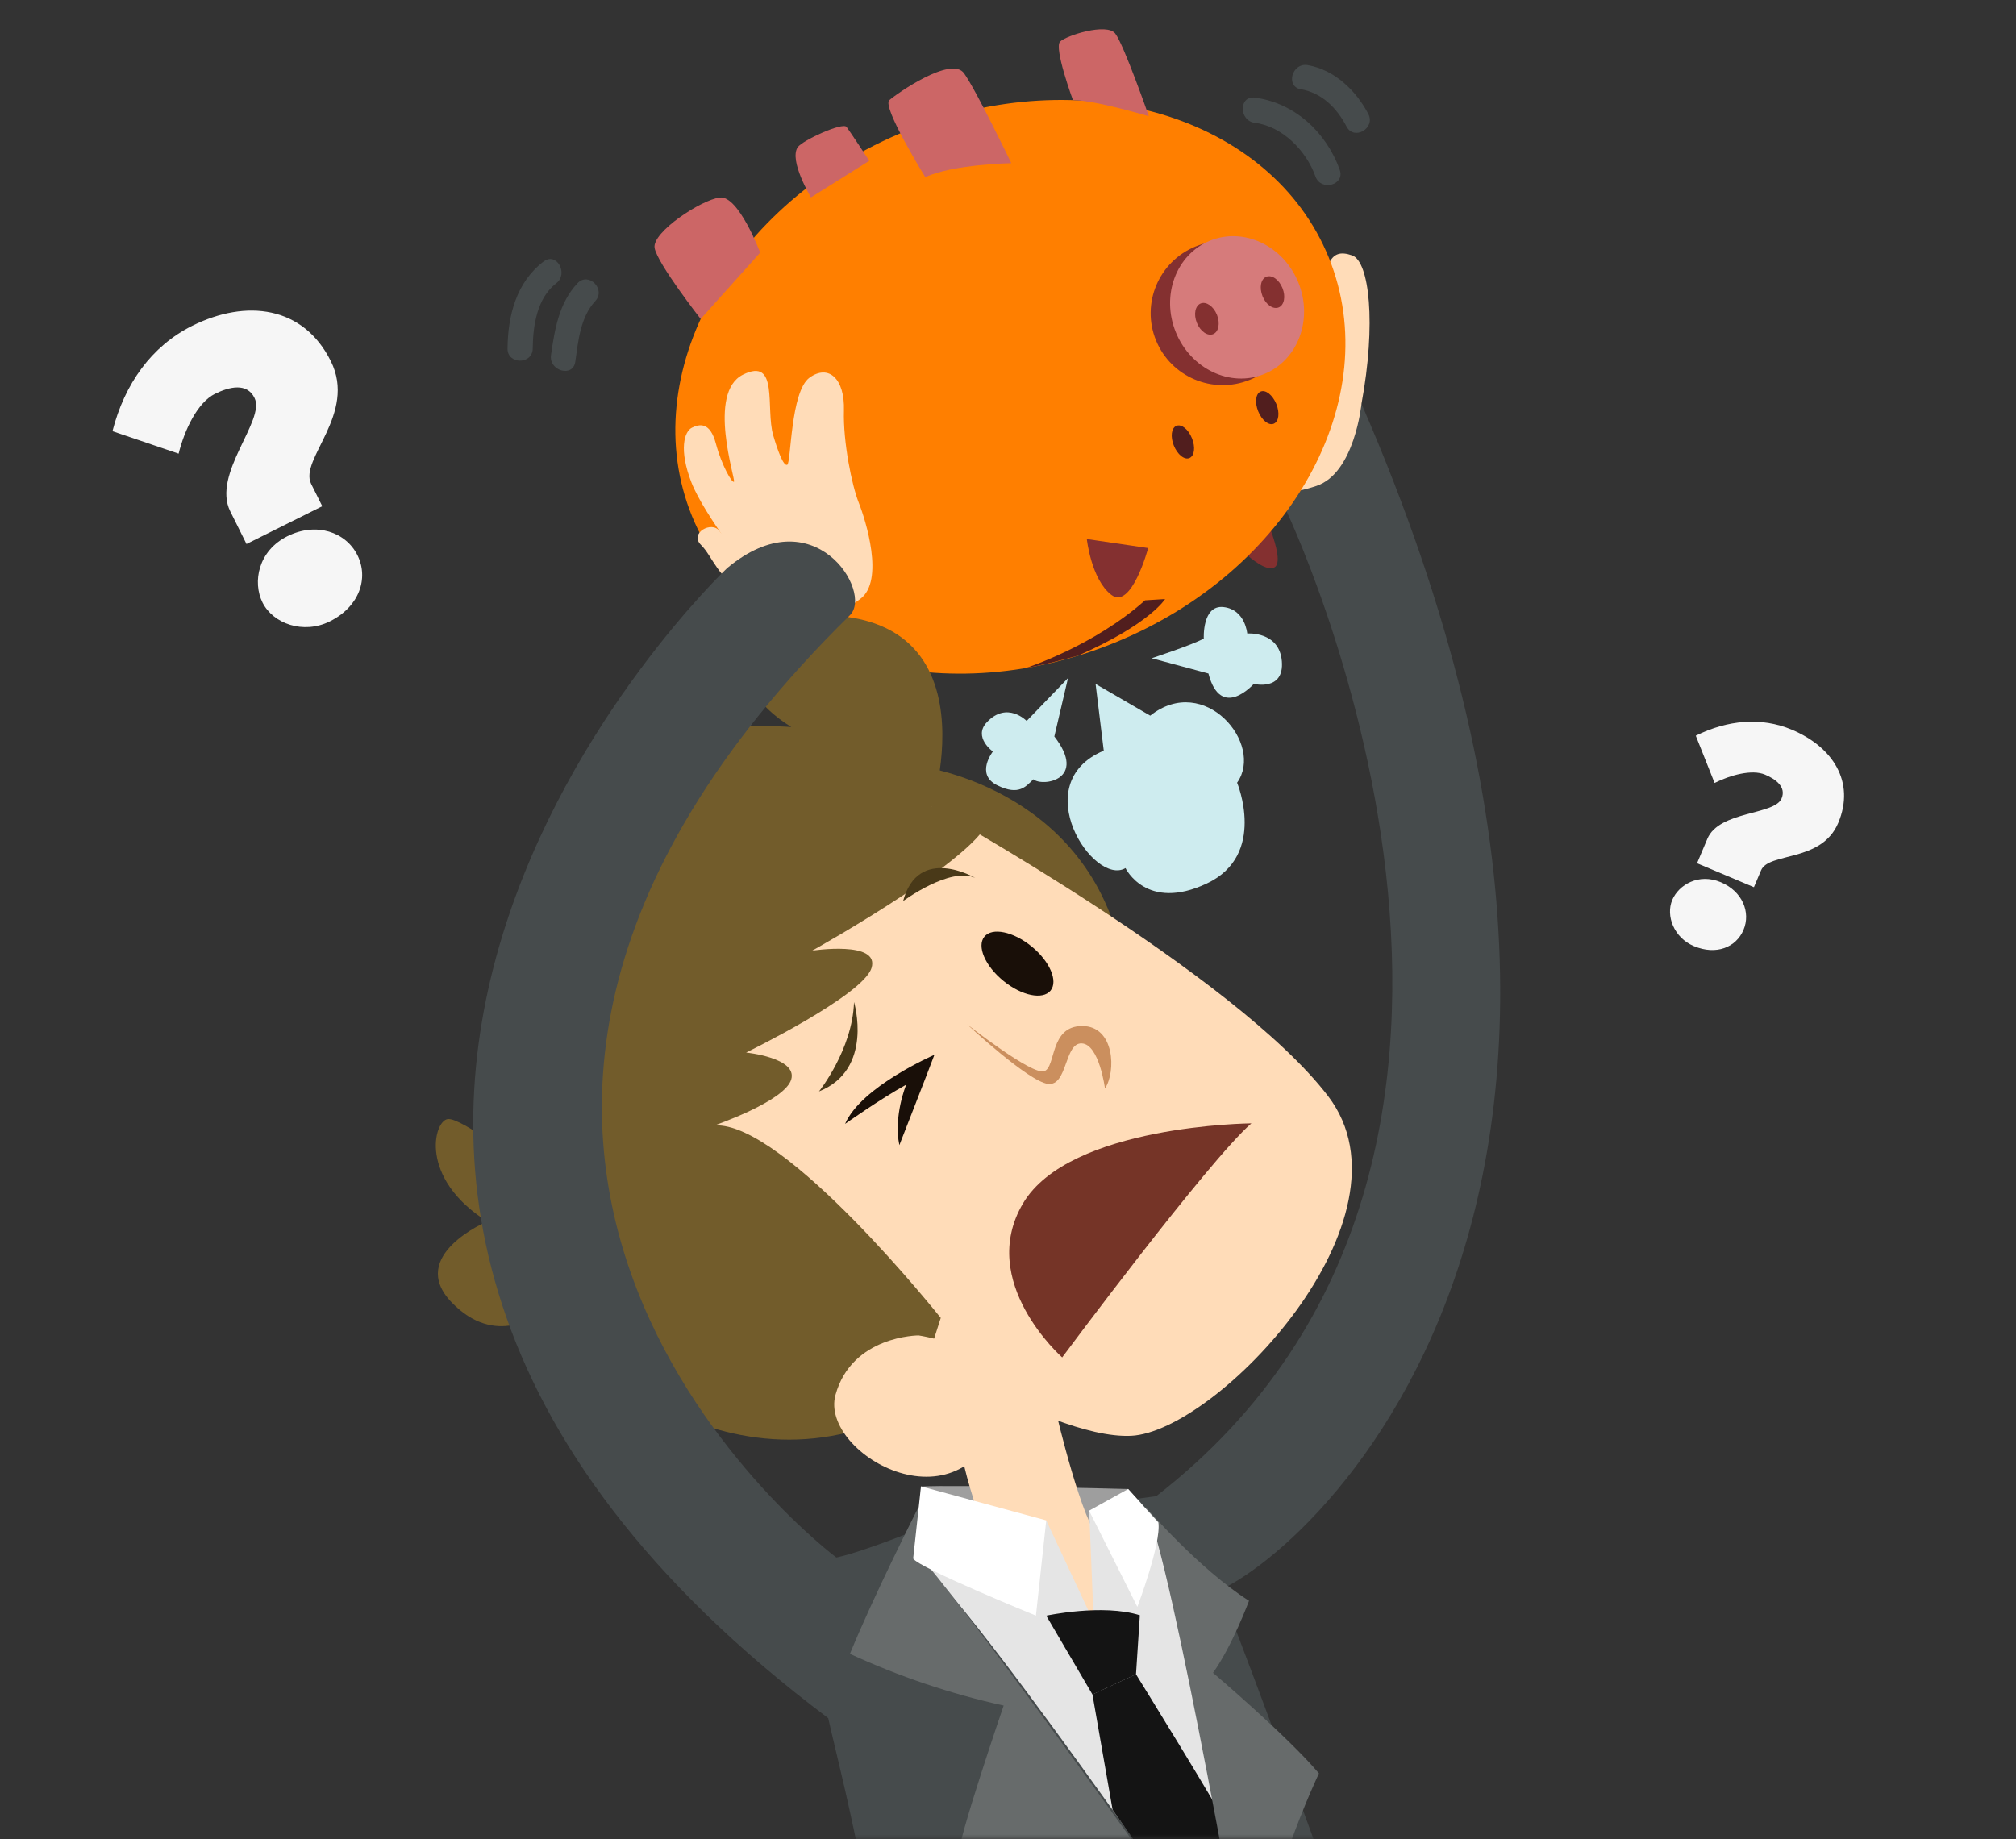 <svg width="217" height="198" viewBox="0 0 217 198" fill="none" xmlns="http://www.w3.org/2000/svg">
<rect x="0" y="0" width="217" height="198" fill="#333333" stroke="none"/>
<mask id="mask0_0_1324" style="mask-type:alpha" maskUnits="userSpaceOnUse" x="0" y="0" width="217" height="198">
<path d="M217 0H0V198H217V0Z" fill="#80C3CE"/>
</mask>
<g mask="url(#mask0_0_1324)">
<path d="M138.235 54.509C138.235 54.509 172.019 124.201 124.447 161.086C124.447 161.086 122.483 171.732 129.026 171.871C135.569 172.009 185.988 134.145 146.549 43.472C146.549 43.472 140.345 44.793 138.235 54.509Z" fill="#464B4C"/>
<path d="M146.549 43.472C146.549 43.472 145.825 50.939 141.693 52.317C130.635 56.004 129.143 45.647 130.274 42.251C131.405 38.855 125.31 29.939 128.983 30.46C132.655 30.981 133.735 38.326 133.735 38.326C134.022 34.879 133.523 22.68 137.031 26.801C140.538 30.921 138.777 39.476 138.777 39.476C138.777 39.476 142.032 41.448 142.23 34.944C142.428 28.439 143.023 26.608 145.553 27.501C147.39 28.152 148.152 34.833 146.549 43.472Z" fill="#FFDCB8"/>
<path d="M131.529 56.996C131.529 56.996 135.516 61.765 137.117 61.116C138.717 60.468 135.177 53.342 135.177 53.342L131.529 56.996Z" fill="#843030"/>
<path d="M119.944 69.21C138.873 61.528 149.21 42.959 143.032 27.735C136.853 12.512 116.499 6.399 97.57 14.082C78.64 21.764 68.303 40.333 74.481 55.556C80.66 70.78 101.014 76.893 119.944 69.21Z" fill="#FF7F00"/>
<path d="M110.453 71.909C110.453 71.909 117.731 69.563 123.251 64.632L125.407 64.496C125.407 64.496 123.78 67.187 116.035 70.588C116.035 70.588 112.463 71.597 110.453 71.909Z" fill="#511E1E"/>
<path d="M99.6 19.076C99.6 19.076 94.913 11.502 95.724 10.789C96.535 10.075 102.413 5.955 103.78 7.903C105.147 9.85 108.855 17.567 108.855 17.567C108.855 17.567 102.549 17.684 99.6 19.076Z" fill="#CC6666"/>
<path d="M115.488 10.778C115.488 10.778 113.415 5.141 114.11 4.477C114.804 3.812 119.122 2.442 120.042 3.609C120.961 4.775 123.66 12.519 123.66 12.519C123.66 12.519 117.877 10.783 115.488 10.778Z" fill="#CC6666"/>
<path d="M75.421 34.341C75.421 34.341 70.755 28.373 70.46 26.692C70.164 25.01 75.467 21.508 77.485 21.267C79.503 21.025 81.825 27.199 81.825 27.199L75.421 34.341Z" fill="#CC6666"/>
<path d="M87.291 21.253C87.291 21.253 84.907 17.293 85.861 15.858C86.358 15.118 90.711 13.121 91.126 13.669C91.541 14.217 93.568 17.312 93.568 17.312L87.291 21.253Z" fill="#CC6666"/>
<path d="M116.985 58.035C116.985 58.035 117.451 62.375 119.621 64.043C121.791 65.712 123.587 59.006 123.587 59.006L116.985 58.035Z" fill="#843030"/>
<path d="M128.301 47.185C128.689 48.142 128.572 49.084 128.03 49.314C127.487 49.545 126.739 48.934 126.351 47.977C125.963 47.02 126.08 46.078 126.622 45.848C127.165 45.617 127.913 46.217 128.301 47.185Z" fill="#511E1E"/>
<path d="M137.38 43.487C137.768 44.445 137.652 45.386 137.109 45.617C136.567 45.847 135.818 45.24 135.43 44.282C135.042 43.325 135.159 42.37 135.701 42.153C136.244 41.936 136.982 42.533 137.38 43.487Z" fill="#511E1E"/>
<path d="M134.534 40.891C138.506 39.278 140.421 34.756 138.811 30.79C137.201 26.825 132.675 24.917 128.703 26.53C124.73 28.143 122.815 32.666 124.425 36.631C126.036 40.597 130.561 42.504 134.534 40.891Z" fill="#843030"/>
<path d="M139.754 30.413C141.362 34.379 139.716 38.792 136.073 40.271C132.43 41.749 128.174 39.728 126.563 35.768C124.951 31.808 126.601 27.389 130.243 25.911C133.886 24.432 138.145 26.448 139.754 30.413Z" fill="#D67B7B"/>
<path d="M130.58 35.975C131.175 35.733 131.358 34.798 130.988 33.886C130.618 32.974 129.835 32.431 129.239 32.672C128.644 32.914 128.461 33.849 128.831 34.761C129.201 35.673 129.984 36.217 130.58 35.975Z" fill="#843030"/>
<path d="M138.042 31.013C138.413 31.924 138.231 32.858 137.635 33.099C137.038 33.34 136.26 32.809 135.896 31.886C135.533 30.964 135.709 30.039 136.303 29.798C136.897 29.556 137.673 30.096 138.042 31.013Z" fill="#843030"/>
<path d="M135.083 13.225C138.067 13.615 140.616 16.244 141.593 18.999C142.176 20.627 144.799 19.93 144.208 18.278C142.767 14.255 139.363 11.071 135.064 10.512C133.331 10.29 133.352 13.005 135.064 13.225H135.083Z" fill="#464B4C"/>
<path d="M140.057 9.615C142.306 10.011 143.92 11.66 144.94 13.624C145.753 15.172 148.092 13.803 147.283 12.268C145.962 9.745 143.654 7.521 140.773 7.013C139.064 6.712 138.332 9.327 140.055 9.628L140.057 9.615Z" fill="#464B4C"/>
<path d="M62.151 30.503C60.166 32.64 59.71 35.442 59.309 38.228C59.064 39.937 61.679 40.669 61.923 38.95C62.243 36.715 62.466 34.151 64.069 32.421C65.26 31.143 63.345 29.22 62.151 30.503Z" fill="#464B4C"/>
<path d="M58.508 28.154C55.579 30.392 54.665 33.972 54.63 37.52C54.611 39.27 57.323 39.267 57.342 37.52C57.366 35.079 57.798 32.095 59.876 30.497C61.232 29.451 59.897 27.093 58.519 28.154H58.508Z" fill="#464B4C"/>
<path d="M98.657 82.447C98.657 82.447 116.708 84.49 120.707 102.438C124.705 120.387 89.784 87.97 98.657 82.447Z" fill="#725C2B"/>
<path d="M100.313 86.872C100.313 86.872 132.999 104.94 142.97 118.033C152.941 131.126 130.978 154.155 121.748 154.584C112.517 155.012 93.334 141.914 93.334 141.914C93.334 141.914 69.106 124.825 70.449 113.511C71.791 102.197 86.39 81.463 100.313 86.872Z" fill="#FFDCB8"/>
<path d="M100.105 145.502L101.263 141.889C101.263 141.889 84.416 120.702 76.908 121.166C76.908 121.166 84.468 118.562 85.167 116.221C85.867 113.88 80.309 113.319 80.309 113.319C80.309 113.319 92.882 107.194 93.809 104.216C94.737 101.237 87.427 102.349 87.427 102.349C87.427 102.349 107.478 91.187 106.493 87.523C105.508 83.858 100.314 86.872 100.314 86.872C100.314 86.872 108.525 61.003 80.526 67.19C80.526 67.19 77.231 73.345 85.175 78.273C85.175 78.273 69.839 77.12 65.239 81.938C60.836 86.549 70.542 91.662 70.542 91.662C70.542 91.662 49.785 108.518 56.437 125.604C56.437 125.604 49.707 120.301 48.201 120.48C46.696 120.659 45.052 126.832 52.438 131.506C52.438 131.506 43.78 135.157 48.587 140.186C53.393 145.215 58.094 141.379 58.094 141.379C58.094 141.379 75.275 162.035 96.286 152.468L100.105 145.502Z" fill="#725C2B"/>
<path d="M98.881 143.774C98.881 143.774 91.693 143.774 89.93 150.187C88.167 156.599 104.119 165.667 108.049 151.41C109.699 145.396 98.881 143.774 98.881 143.774Z" fill="#FFDCB8"/>
<path d="M88.156 117.506C88.156 117.506 91.767 113.001 91.927 107.885C91.929 107.885 94.094 115.143 88.156 117.506Z" fill="#493918"/>
<path d="M97.211 97.014C97.211 97.014 102.262 93.271 104.974 94.518C104.974 94.518 98.836 90.919 97.211 97.014Z" fill="#493918"/>
<path d="M134.697 120.943C134.697 120.943 115.107 121.101 110.114 129.564C105.12 138.027 114.332 146.142 114.332 146.142C114.332 146.142 130.048 124.988 134.697 120.943Z" fill="#753427"/>
<path d="M104.104 110.286C104.104 110.286 111.126 115.814 112.409 115.326C113.692 114.838 112.968 110.473 116.478 110.462C119.988 110.452 120.151 115.377 118.938 117.187C118.938 117.187 118.322 112.424 116.443 112.334C114.563 112.245 114.918 116.945 112.808 116.696C110.698 116.446 104.104 110.286 104.104 110.286Z" fill="#CB8F5E"/>
<path d="M100.577 113.565C100.577 113.565 92.71 116.964 90.966 121C90.966 121 94.764 118.312 97.541 116.78C97.541 116.78 96.153 120.138 96.806 123.29C96.806 123.287 100.021 115.084 100.577 113.565Z" fill="#190F08"/>
<path d="M113.081 106.651C113.916 105.626 113 103.495 111.033 101.891C109.066 100.287 106.794 99.819 105.958 100.844C105.122 101.869 106.039 104 108.006 105.604C109.973 107.207 112.245 107.676 113.081 106.651Z" fill="#190F08"/>
<path d="M86.721 64.852C86.881 65.123 84.036 66.26 80.577 64.201C77.119 62.142 76.764 59.972 75.459 58.675C74.154 57.379 76.652 56.033 77.453 57.186C78.253 58.339 83.876 59.934 86.721 64.852Z" fill="#FFDCB8"/>
<path d="M81.038 62.066C81.038 62.066 75.809 55.488 74.428 51.948C73.047 48.408 73.658 46.444 74.485 46.043C75.312 45.641 76.435 45.416 77.059 47.765C77.683 50.114 78.817 52.073 79.007 51.858C79.197 51.644 76.08 42.273 79.972 40.336C83.865 38.399 82.384 43.968 83.227 46.862C83.678 48.4 84.312 50.217 84.736 50.041C85.159 49.865 85.077 42.134 87.144 40.653C89.211 39.172 90.942 40.8 90.841 44.193C90.741 47.586 91.693 52.252 92.436 54.121C93.18 55.99 95.238 62.529 92.602 64.482C89.965 66.435 85.235 69.156 81.038 62.066Z" fill="#FFDCB8"/>
<path d="M90.017 167.68C90.017 167.68 32.279 124.491 91.488 66.232C94.01 63.75 87.617 53.342 78.256 61.176C78.256 61.176 10.069 125.611 89.152 184.98C89.152 184.98 101.573 186.181 90.017 167.68Z" fill="#464B4C"/>
<path d="M100.051 164.164C100.051 164.164 93.213 167.004 90.014 167.69C84.611 168.832 88.433 181.613 91.013 192.935C96.538 217.166 97.108 234.293 104.079 274.951C104.079 274.951 134.258 272.016 144.742 264.027L145.45 257.501C145.45 257.501 146.98 260.81 147.642 263.398C147.642 263.398 157.634 263.875 162.465 257.591C162.465 257.591 139.634 191.115 127.23 160.711C127.23 160.711 108.028 163.307 100.051 164.164Z" fill="#464B4C"/>
<path d="M121.438 160.312C121.438 160.312 102.86 159.832 99.133 160.041L98.941 165.775L115.406 169.678L122.795 161.815L121.438 160.312Z" fill="#9E9E9E"/>
<path d="M113.697 152.134C113.697 152.134 116.521 164.24 118.482 165.821C122.602 185.577 107.168 168.043 107.168 168.043C107.168 168.043 103.172 158.34 103.148 153.558C103.107 144.924 113.697 152.134 113.697 152.134Z" fill="#FFDCB8"/>
<path d="M112.618 163.692L117.723 174.621L117.237 162.64L124.463 164.81C124.463 164.81 133.271 198.949 133.184 214.033C133.184 214.033 106.547 175.163 99.549 168.656L112.618 163.692Z" fill="#E5E5E5"/>
<path d="M112.618 173.948C112.618 173.948 118.686 172.638 122.692 173.902L122.277 180.265L117.592 182.435L112.618 173.948Z" fill="#141414"/>
<path d="M119.759 194.848L117.589 182.425L122.274 180.255C122.274 180.255 131.19 194.631 133.27 198.624L134.54 216.065L119.759 194.848Z" fill="#141414"/>
<path d="M123.294 162.23C123.294 162.23 129.045 168.93 134.443 172.345C134.443 172.345 132.631 177.228 130.564 180.103C130.564 180.103 138.628 186.949 141.97 190.929C141.97 190.929 135.878 203.634 134.53 216.065C134.54 216.065 126.099 167.46 123.294 162.23Z" fill="#676B6B"/>
<path d="M117.231 162.64L122.423 172.999C122.423 172.999 125.008 166.188 124.688 163.909L121.433 160.312L117.231 162.64Z" fill="white"/>
<path d="M98.898 162.194C98.898 162.194 94.07 171.734 91.487 178.057C96.788 180.5 102.335 182.367 108.034 183.626C108.034 183.626 102.948 198.482 103.194 199.768C103.194 199.768 125.166 209.384 134.518 216.043C128.716 207.555 105.598 175.174 99.598 168.235L98.898 162.194Z" fill="#676B6B"/>
<path d="M99.134 160.025L112.618 163.687L111.506 173.943C111.506 173.943 98.855 168.789 98.293 167.794L99.134 160.025Z" fill="white"/>
<path d="M12.105 46.423C13.405 41.339 16.302 37.265 20.688 35.079C26.52 32.171 32.655 32.947 35.607 38.876C38.449 44.573 32.175 49.455 33.488 52.086L34.69 54.5L26.533 58.569L24.784 55.051C22.785 51.015 28.608 45.259 27.396 42.845C26.582 41.179 24.683 41.638 23.134 42.403C21.236 43.344 19.841 46.344 19.226 48.842L12.105 46.423ZM30.938 57.731C34.052 56.177 37.229 57.278 38.476 59.776C39.7 62.234 38.71 65.299 35.509 66.897C32.658 68.318 29.395 67.151 28.258 64.87C27.165 62.679 27.781 59.304 30.938 57.731Z" fill="#F6F6F6"/>
<path d="M182.532 79.206C185.958 77.508 189.585 77.177 192.875 78.561C197.25 80.403 199.735 84.162 197.866 88.597C196.065 92.877 190.39 91.727 189.56 93.702L188.79 95.517L182.668 92.94L183.777 90.309C185.052 87.281 191.003 87.772 191.766 85.969C192.292 84.721 191.134 83.883 189.981 83.397C188.568 82.803 186.24 83.451 184.556 84.295L182.532 79.206ZM185.226 94.982C187.564 95.964 188.465 98.237 187.667 100.117C186.87 101.997 184.727 102.87 182.323 101.858C180.186 100.958 179.28 98.603 179.999 96.892C180.699 95.245 182.858 93.984 185.226 94.982Z" fill="#F6F6F6"/>
<path d="M117.929 73.637L123.809 77.049C129.657 72.411 136.116 80.12 133.159 84.267C133.159 84.267 136.414 92.052 129.904 95.117C123.394 98.182 121.148 93.462 121.148 93.462C117.722 95.467 110.412 84.346 118.807 80.819L117.929 73.637Z" fill="#CEECEF"/>
<path d="M123.961 70.868C123.961 70.868 128.361 69.427 129.574 68.749C129.574 68.749 129.381 65.087 131.711 65.359C134.041 65.63 134.25 68.204 134.25 68.204C134.25 68.204 137.706 67.933 137.977 71.188C138.248 74.443 134.955 73.629 134.955 73.629C134.955 73.629 131.413 77.638 130.073 72.511L123.961 70.868Z" fill="#CEECEF"/>
<path d="M114.959 73.008L110.51 77.619C110.51 77.619 108.408 75.449 106.233 77.749C104.703 79.355 106.873 80.912 106.873 80.912C106.873 80.912 104.947 83.353 107.334 84.541C109.721 85.729 110.453 84.623 111.234 83.901C112.206 84.739 117.11 83.966 113.489 79.29L114.959 73.008Z" fill="#CEECEF"/>
</g>
</svg>
